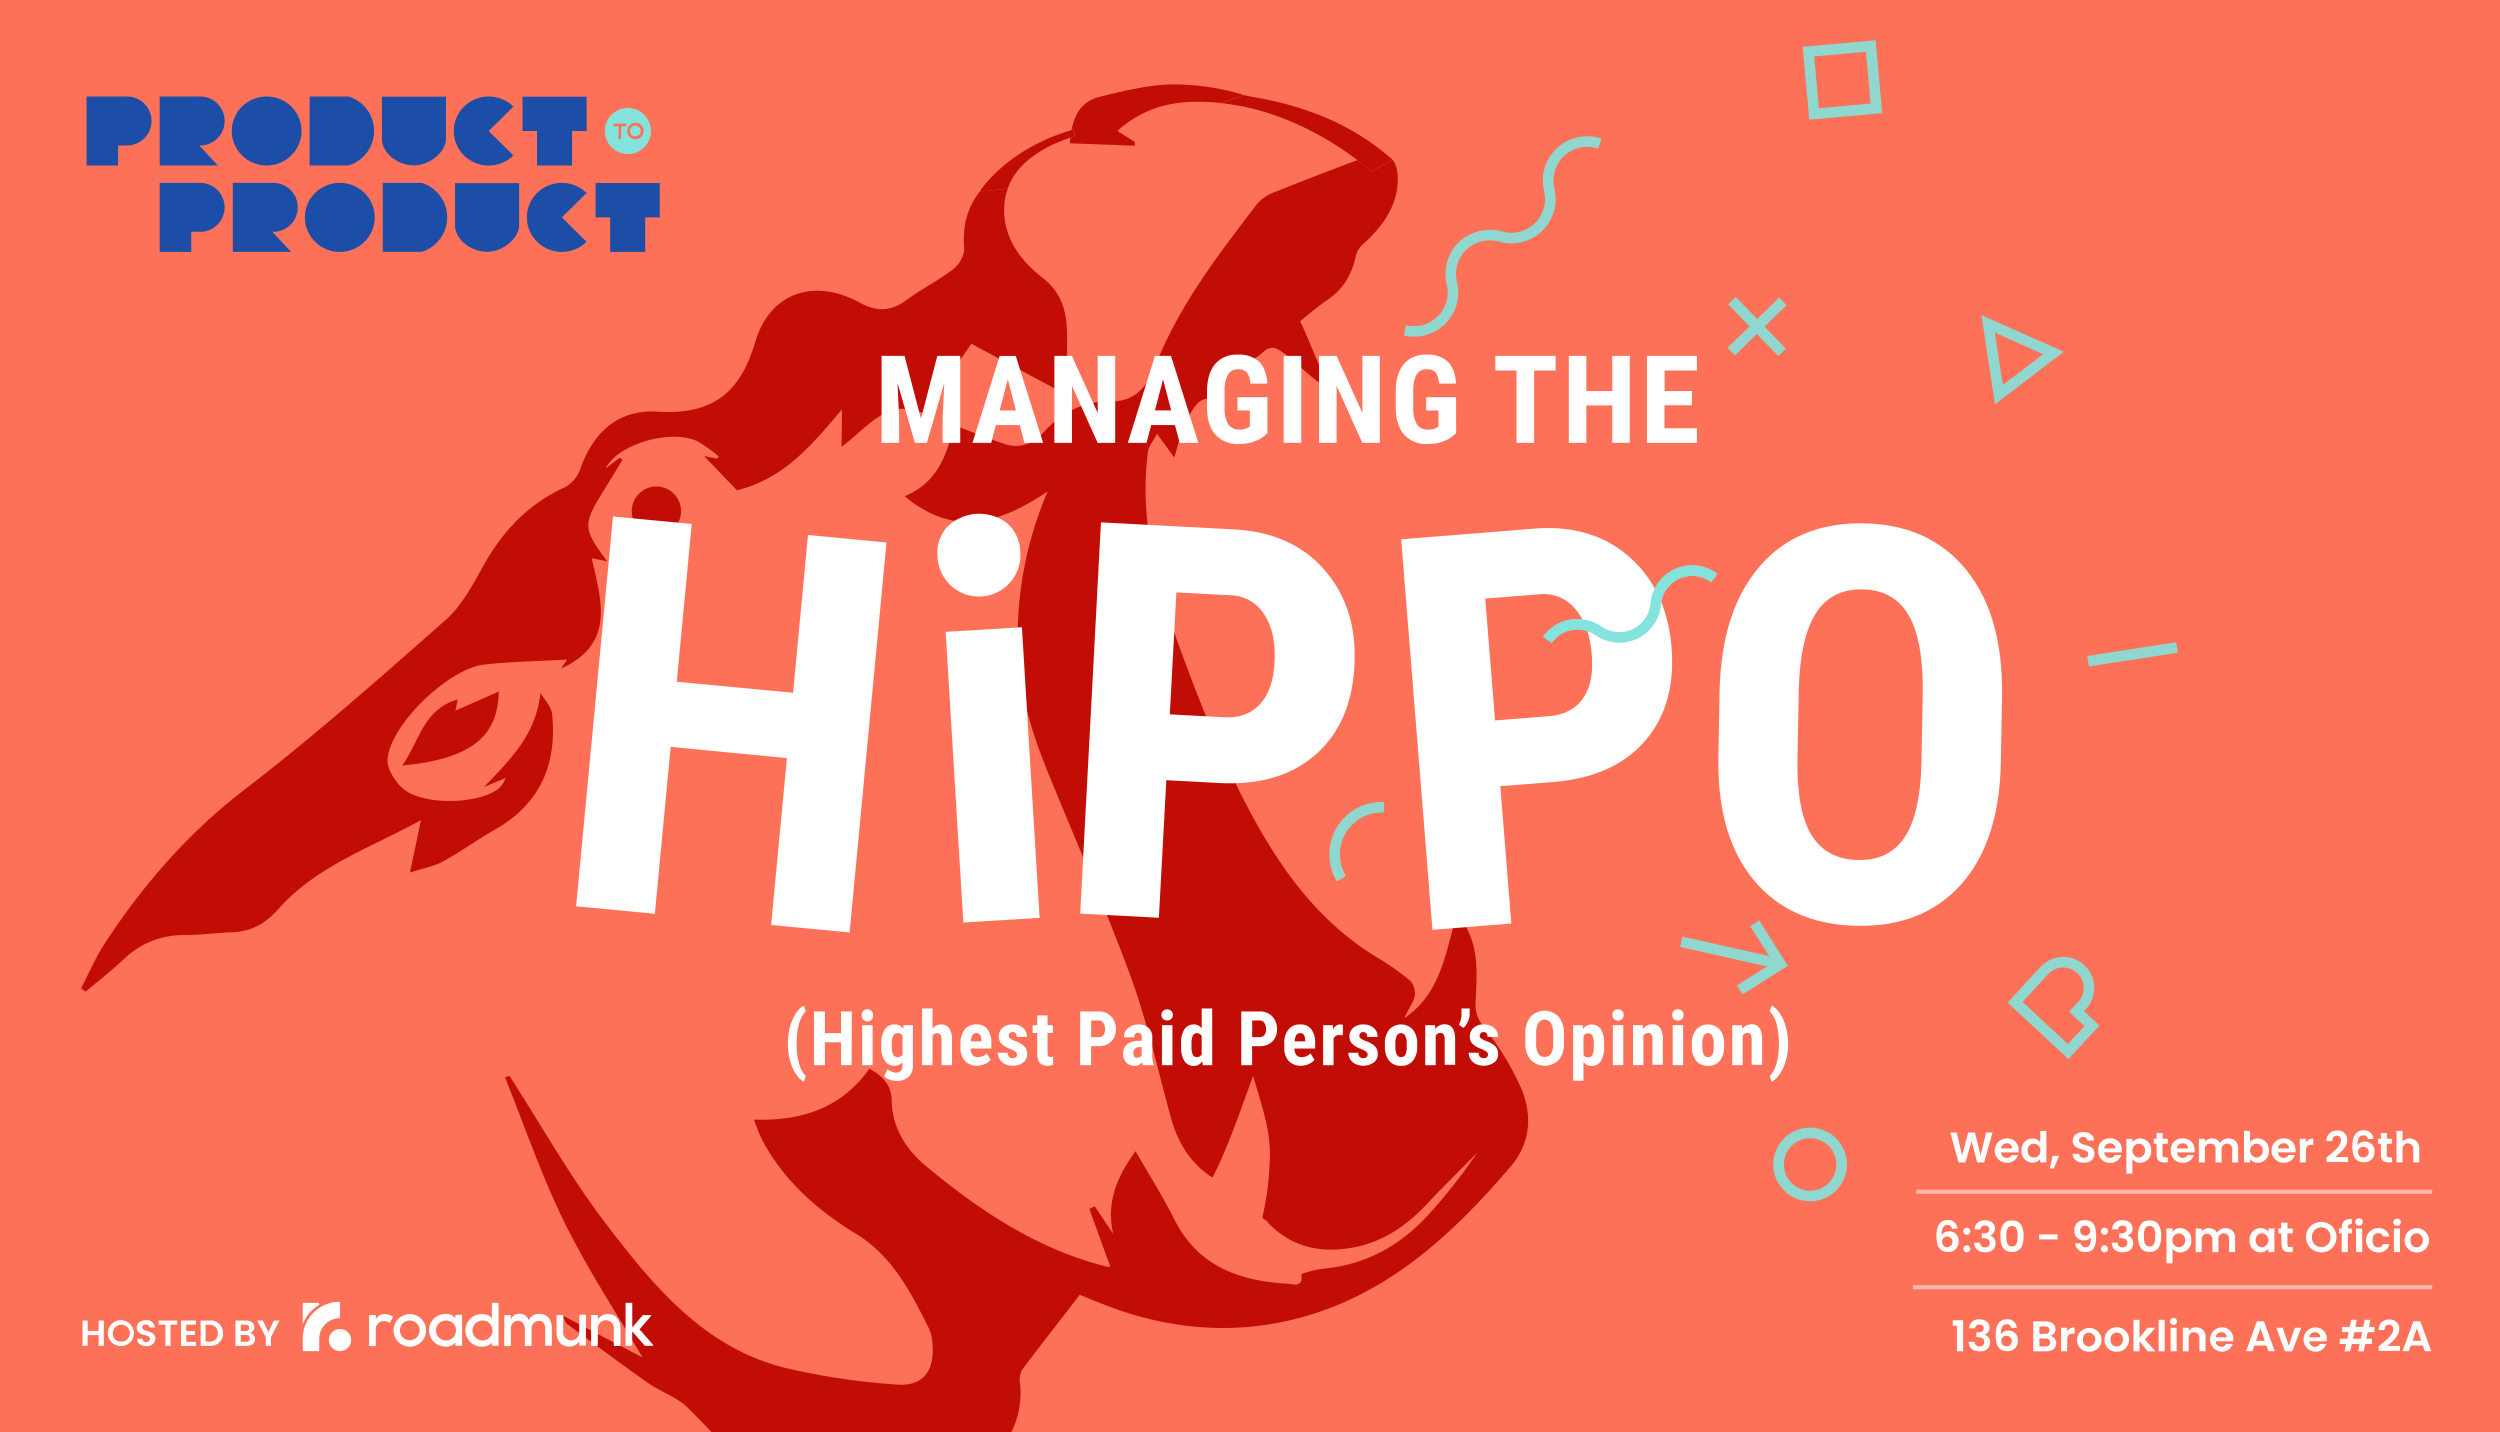 <svg xmlns="http://www.w3.org/2000/svg" viewBox="0 0 668.87 383.12"><defs><style>.cls-1{fill:#fd7159;}.cls-2{opacity:0.9;}.cls-3,.cls-9{fill:none;stroke-miterlimit:10;}.cls-3{stroke:#84e3dc;stroke-width:2.83px;}.cls-4{fill:#c20d06;}.cls-5{fill:#fff;}.cls-6{fill:#1c4ea8;}.cls-7{fill:#84e3dc;}.cls-8{opacity:0.5;}.cls-9{stroke:#fff;stroke-width:1.12px;}</style></defs><title>Event-3-community-page</title><g id="Layer_2" data-name="Layer 2"><g id="Layer_1-2" data-name="Layer 1"><rect class="cls-1" width="668.87" height="383.12"/><g class="cls-2"><path class="cls-3" d="M557.07,269l-1.5,1.62,4.14,3.84-3.38,3.64-3,3.24-4.14-3.84-10.06-9.35,3-3.25,4-4.34.84-.91A6.87,6.87,0,1,1,557.07,269Z"/><line class="cls-3" x1="477" y1="80.64" x2="463.18" y2="94.05"/><line class="cls-3" x1="476.79" y1="94.26" x2="463.39" y2="80.43"/><line class="cls-3" x1="476.38" y1="257.95" x2="449.84" y2="251.97"/><polyline class="cls-3" points="469.48 247.03 476.38 257.95 465.46 264.85"/><rect class="cls-3" x="484.45" y="15.05" width="16.68" height="16.68" transform="matrix(-0.09, -1, 1, -0.09, 513.9, 516.29)"/><circle class="cls-3" cx="484.29" cy="311.55" r="8.44"/><path class="cls-3" d="M428,38.44h0a10.43,10.43,0,0,0-13.52,12.27h0a10.43,10.43,0,0,1-12.53,12.7,10.82,10.82,0,0,0-10.59,2.33,10.44,10.44,0,0,0-2.93,9.94h0a10.43,10.43,0,0,1-12.53,12.7"/><polygon class="cls-3" points="531.92 86.65 534.79 105.58 549.41 94.44 531.92 86.65"/><path class="cls-3" d="M358.9,235.08A12.58,12.58,0,0,1,370.29,216"/><path class="cls-3" d="M458.65,154.66A9.78,9.78,0,0,0,443,161.51h0A9.77,9.77,0,0,1,428,169a10.16,10.16,0,0,0-10.1-1.09,9.7,9.7,0,0,0-3.9,3.3"/><line class="cls-3" x1="558.65" y1="176.91" x2="582.46" y2="173.22"/></g><path class="cls-4" d="M371.76,42l.72.63A3.92,3.92,0,0,0,371.76,42Z"/><path class="cls-4" d="M397.49,275.49c-1.79-2.37-2.85-4.14-2.71-7.25.36-8,1.33-16.35-5-23.82-3,10.54-4.35,21.47-14,27.94.74-2,2.18-3.71,2.7-5.68a5,5,0,0,0-1.16-4.27,72.64,72.64,0,0,0-9.23-6.46c-16.91-10.37-27.39-26.27-36-43.32-6.48-12.87-11.71-26.41-16.69-39.95-6.13-16.68-10.64-33.79-8.26-51.88.19-1.44,1.38-2.76,2.42-4.73,1.79,2.45,2.74,3.75,4.62,6.34,1.15-3.77,1.67-6.72,3-9.28,1.2-2.41,2.86-5.76,4.93-6.28,3.4-.86,4.37-3,5.58-5.43.3-.62.54-1.46,1.07-1.77,3-1.79,6.42-3,9-5.28s3.77-1.18,5.86.21c1.92,1.28,8.3,7.56,10.48,8.43l.74-1.32c-1.76-3.08-5.68-13.36-7-15.68A83.69,83.69,0,0,1,355,80.35c4.44-2.92,6.71-7,7.79-12a6,6,0,0,1,1.79-2.93c5.15-4.66,9.25-10,9.39-17.23.05-2.52-.45-4.33-1.45-5.47L367,45.91s-1.35-1.24-3.78-3.08q-11.07,4.11-22,8.49a11.63,11.63,0,0,0-4.83,3.19c-10.59,13.8-21.21,27.58-27.57,44.05-1.95,5-5.47,8.89-11.26,8.8-7.78-.12-13.66,3-18.69,8.68a9.36,9.36,0,0,1-10.4,2.64c-4.29-1.41-8.47-3.14-13.24-4.93-1.83,7.77-4.34,15.4-13.18,19,13.53,11.36,25.9,7,38.24-1.26A99.24,99.24,0,0,0,272.27,171c0,12.76,3.45,24.21,8.09,35.63,7.4,18.22,15.4,36.22,22.16,54.68,4.48,12.26,7.28,25.14,10.77,37.76,1.85,6.68,5.21,12.23,11.11,16,4.26-8.54,6.23-14.52,10.87-27.21,2.61,9,5.05,15.52,4.39,23.71a73.72,73.72,0,0,1-1.94,14.21c3.36,2.65,0,0,2.6,2.41,5.9,5.48,12.78,6.93,20.53,5.77,8.54-1.27,15.19-5.69,20.95-11.86,4.38-4.69,9-9.17,13.45-13.74a144.58,144.58,0,0,1-11.79,15.2c-7.79,9.06-17.35,14.8-29.47,15.88-2.06.18-5.85,1.33-5.81,1.53.62,3.72-2.47,2.55-3.64,2.48-13-.7-24.05-4.66-30.39-17.28-3.12-6.22-6.87-12.12-10.34-18.17-4.51,6.19-8,13.24-6,22.05l-4.93-7.31-1.43.69q2.79,7.71,5.6,15.44a4.5,4.5,0,0,1-1,0c-18.48-4.61-33.88-14.92-48.22-26.81-5.1-4.22-9.12-10.11-9.23-17.34-.06-4.21-2.08-6.65-6-8.79-7.32,10.38-17.92,14.07-30.9,13.62.83,2.09,1.29,3.61,2,5,5.75,11.16,14.82,19.12,25.31,25.54,9.77,6,14.66,15.58,19.49,25.27a11.94,11.94,0,0,1,1,4.29c.56,7-2.49,11.28-9.32,10.8a183.58,183.58,0,0,1-29.51-4.33c-22.11-5.26-35.77-21.94-48.61-38.78-9.51-12.46-17.24-26.29-25.77-39.51l-1.18.41c5.23,13,9.75,26.25,15.89,38.76s13.83,24.09,20.89,36.17L150.56,352c.65,1.37.73,1.91,1.05,2.14,7.21,5.31,14.38,10.68,21.71,15.83,3.46,2.43,7.85,3.81,10.76,6.72q3.18,3.19,6.29,6.44h80.22a23.08,23.08,0,0,0,2.21-13.73,5.28,5.28,0,0,1,1.08-3.48c4.86-6.44,9.84-12.79,15-19.5l5.45,2.2c17.1,6.91,34.72,8.75,52.6,4.17,24.16-6.19,41.5-22.33,57.19-40.63,5.41-6.31,5.87-13.68,2.94-20.82A72.79,72.79,0,0,0,397.49,275.49Z"/><path class="cls-4" d="M262.14,51.23c-3.1,4-4.7,8.83-4.18,15.12.15,1.82-1.3,4.41-2.83,5.59-4,3.09-8.61,5.39-12.7,8.39s-7.78,3.17-12.52.59c-12.2-6.62-24-2.59-27.88,10.67-4.06,13.86-11.77,19.46-26.09,18.55-10.51-.67-17.29,5.51-20.74,15.51a8.84,8.84,0,0,1-4.11,4.74c-9.82,4.48-16.66,11.77-21.83,21.09-2.83,5.1-5.76,10.6-10,14.36-17.56,15.5-35.14,31.06-53.7,45.32-15.1,11.6-27.22,25.45-37.48,41.18-2.48,3.8-4.28,8-6.39,12.09l1.22.89c3.34-2.82,6.8-5.51,10-8.49a22.81,22.81,0,0,1,16.4-6.65c4.26,0,8.51-.61,12.78-.76,5.05-.18,8.83-2.21,12.26-6.08C84.55,231.77,99,226.9,112.61,219.45c-1,4.82-1.82,8.71-2.92,14,3.85-1.24,6.59-1.7,8.89-3,4.74-2.61,9.14-5.81,13.85-8.49,12.11-6.88,16.64-17.5,15.29-30.9-.2-2-2-3.8-3.13-5.69-1.15,11.28-8.25,18-15.1,25.2l5.75-2.41a6.19,6.19,0,0,1-2.27,3.15c-5.65,3.9-19.77,4.14-25-.2-2.22-1.86-4.52-5.47-4.28-8.06.84-9.33,16.38-24.2,25.9-25.25,7.22-.8,14.52-.9,22.11-1.33l-1.59,2.43c14.62-6.7,10.73-18.23,8.22-29.53l4.14.81c-6.52-8.64-6.57-9.91-1.12-18.66,1.76-2.82,3.47-5.66,5.2-8.49l-.74-.57-3.76,2.87c3.27-6.68,17.8-10.66,24.67-7.2a43.65,43.65,0,0,1,5.6,4l-.46.59-3.49-.71,8.79,9.16c12.56-3,20.17-12.24,28.09-21.63,0,3.64-.06,6.57-.09,10,7.12-5.3,12.24-13.2,21.8-9l12.93-18.58,22.76,12.23c1.32-3.67,2.87-6,2.84-8.24-.11-7.77,1.14-15.69-6.64-21.7-6.38-4.93-11.22-11.83-10-20.73A18.24,18.24,0,0,1,269.8,50c-.06.16-.13.33-.18.5Z"/><path class="cls-4" d="M332.92,25.46a64.33,64.33,0,0,0-20-2.87c-6.26.26-12.54,1.78-18.66,3.3-4.81,1.19-6.73,4.58-7.58,8.94l.54-.16.3,1.85s-.43.11-1.15.34c-.06.48-.11,1-.16,1.48l17.41.65c0-.32,0-.64,0-1l-4.68-2.94c8.66-7.77,18-8.4,27.6-7.51h0Z"/><path class="cls-4" d="M107.63,204.82c20.24-1.92,25.52-9,25.85-19.82l-11.63,5.14.61-3C113.36,189.69,112.25,198.14,107.63,204.82Z"/><path class="cls-4" d="M372.55,42.7h0l-.09-.07-.72-.63c-16.44-14.2-36.32-15.71-38.83-16.53h0l-6.4,2.12h0C343,29.12,356.82,38,363.18,42.83c2.43,1.84,3.78,3.08,3.78,3.08Z"/><path class="cls-4" d="M287.18,34.67l-.54.16c-17.53,5.12-24.52,16.4-24.52,16.4h0l7.48-.73c.05-.17.12-.34.18-.5,3-8.21,13.1-12.06,16.53-13.14.72-.23,1.15-.34,1.15-.34Z"/><circle class="cls-4" cx="175.62" cy="136.76" r="6.6"/><path class="cls-5" d="M242,95.22l4.4,16.82,4.38-16.82h6.13v23.26h-4.71v-6.29l.43-9.7-4.65,16h-3.2l-4.65-16,.43,9.7v6.29h-4.69V95.22Z"/><path class="cls-5" d="M272.85,113.72h-6.41l-1.25,4.76h-5l7.27-23.26h4.3l7.32,23.26h-5Zm-5.39-3.91h4.35l-2.17-8.3Z"/><path class="cls-5" d="M298.37,118.48h-4.7l-6.87-15.26v15.26h-4.7V95.22h4.7l6.89,15.27V95.22h4.68Z"/><path class="cls-5" d="M314.36,113.72H308l-1.25,4.76h-5L309,95.22h4.3l7.32,23.26h-5ZM309,109.81h4.35l-2.17-8.3Z"/><path class="cls-5" d="M339.1,115.85a8.69,8.69,0,0,1-3.33,2.21,12.11,12.11,0,0,1-4.33.74,7.91,7.91,0,0,1-6.23-2.48q-2.22-2.49-2.28-7.23V104.9q0-4.82,2.1-7.41a7.42,7.42,0,0,1,6.13-2.6,7.88,7.88,0,0,1,5.71,1.88c1.28,1.24,2,3.2,2.23,5.86h-4.57a5.34,5.34,0,0,0-.93-3,3,3,0,0,0-2.3-.81,3,3,0,0,0-2.76,1.39,8.82,8.82,0,0,0-.9,4.43v4.22a8.72,8.72,0,0,0,.95,4.63,3.48,3.48,0,0,0,3.13,1.44,4.12,4.12,0,0,0,2.25-.55l.42-.29v-4.27h-3.3v-3.55h8Z"/><path class="cls-5" d="M348.15,118.48h-4.7V95.22h4.7Z"/><path class="cls-5" d="M369.18,118.48h-4.7l-6.87-15.26v15.26h-4.7V95.22h4.7l6.89,15.27V95.22h4.68Z"/><path class="cls-5" d="M389.59,115.85a8.54,8.54,0,0,1-3.33,2.21,12,12,0,0,1-4.32.74,7.9,7.9,0,0,1-6.23-2.48c-1.48-1.66-2.25-4.07-2.29-7.23V104.9q0-4.82,2.1-7.41a7.44,7.44,0,0,1,6.13-2.6,7.86,7.86,0,0,1,5.71,1.88c1.29,1.24,2,3.2,2.23,5.86H385a5.27,5.27,0,0,0-.92-3,3,3,0,0,0-2.3-.81,3,3,0,0,0-2.77,1.39,9,9,0,0,0-.89,4.43v4.22a8.63,8.63,0,0,0,.95,4.63,3.45,3.45,0,0,0,3.12,1.44,4.08,4.08,0,0,0,2.25-.55l.42-.29v-4.27h-3.29v-3.55h8Z"/><path class="cls-5" d="M416.21,99.13h-5.75v19.35h-4.72V99.13h-5.66V95.22h16.13Z"/><path class="cls-5" d="M436.05,118.48h-4.69v-10h-6.93v10h-4.7V95.22h4.7v9.41h6.93V95.22h4.69Z"/><path class="cls-5" d="M452.65,108.42h-7.32v6.16H454v3.9H440.63V95.22H454v3.91h-8.63v5.5h7.32Z"/><path class="cls-5" d="M227.31,249.48l-21-2,4.23-44.65-31.1-3-4.23,44.65-21.08-2L164,138.19l21.07,2-4,42.21,31.11,2.95,4-42.21,21,2Z"/><path class="cls-5" d="M250.84,149a10.51,10.51,0,0,1,2.54-8,12.26,12.26,0,0,1,16.1-1,10.54,10.54,0,0,1,3.49,7.58A11.09,11.09,0,1,1,250.84,149Zm27.31,96.57-20.41,1.24L253,169.05l20.41-1.24Z"/><path class="cls-5" d="M312.05,208.74l-2,36.81L289,244.43l5.56-104.67,35.66,1.89q15.52.82,24.25,10.95t7.91,25.51q-.82,15.39-10.42,23.81t-25.78,7.57Zm.93-17.61,14.53.77q6,.33,9.55-3.46T341,177.12q.42-7.85-2.72-12.65a10.82,10.82,0,0,0-8.8-5.19l-14.74-.79Z"/><path class="cls-5" d="M401.41,210.34l2.94,36.74-21.1,1.69-8.37-104.48,35.59-2.85Q426,140.2,436,149.07t11.22,24.24q1.23,15.36-7.17,25t-24.55,10.92ZM400,192.76l14.49-1.16q6-.48,9-4.7t2.38-11.74q-.63-7.83-4.37-12.18a10.86,10.86,0,0,0-9.42-4l-14.71,1.18Z"/><path class="cls-5" d="M535.32,204q-.39,21.09-10.58,32.56t-27.89,11.14q-17.64-.33-27.5-12.07t-9.61-32.54l.33-17.92q.4-21.6,10.64-33.54t28-11.61q17.49.33,27.34,12.43t9.6,33.62Zm-20.9-18q.26-14.19-3.64-21.17t-12.4-7.14q-8.42-.17-12.57,6.42t-4.55,20.19L480.91,203q-.26,13.75,3.72,20.34t12.55,6.75q8.28.15,12.43-6.14t4.47-19.68Z"/><path class="cls-3" d="M458.65,154.66A9.78,9.78,0,0,0,443,161.51h0A9.77,9.77,0,0,1,428,169a10.16,10.16,0,0,0-10.1-1.09,9.7,9.7,0,0,0-3.9,3.3"/><path class="cls-5" d="M210.81,279.12a17.28,17.28,0,0,1,.51-4.24,12.36,12.36,0,0,1,1.55-3.63,6.17,6.17,0,0,1,2.2-2.21l.52,1.54a7.07,7.07,0,0,0-1.76,3.2,18.21,18.21,0,0,0-.68,5v.59a18.9,18.9,0,0,0,.65,5.2,7.41,7.41,0,0,0,1.79,3.34l-.52,1.52a6.27,6.27,0,0,1-2.18-2.18,12,12,0,0,1-1.54-3.57,16.76,16.76,0,0,1-.54-4.16Z"/><path class="cls-5" d="M227.86,285H225v-6.14H220.7V285h-2.9V270.61h2.9v5.8H225v-5.8h2.89Z"/><path class="cls-5" d="M230.55,271.53a1.45,1.45,0,0,1,.41-1.06,1.48,1.48,0,0,1,1.1-.42,1.5,1.5,0,0,1,1.11.42,1.45,1.45,0,0,1,.41,1.06,1.52,1.52,0,1,1-3,0ZM233.47,285h-2.79V274.29h2.79Z"/><path class="cls-5" d="M235.8,279.29a6.63,6.63,0,0,1,.94-3.91,3.12,3.12,0,0,1,2.65-1.29,2.57,2.57,0,0,1,2.24,1.14l.11-.94h2.51V285a4.07,4.07,0,0,1-1.14,3.11,4.6,4.6,0,0,1-3.28,1.08,5.43,5.43,0,0,1-1.84-.35,3.33,3.33,0,0,1-1.44-.89l.93-1.93a2.92,2.92,0,0,0,1,.67,3,3,0,0,0,1.19.27,1.73,1.73,0,0,0,1.34-.45,2.06,2.06,0,0,0,.42-1.44v-.92a2.5,2.5,0,0,1-2.08,1,3,3,0,0,1-2.63-1.32,6.53,6.53,0,0,1-.95-3.74Zm2.79.7a4.48,4.48,0,0,0,.38,2.15,1.31,1.31,0,0,0,1.22.68,1.42,1.42,0,0,0,1.27-.62v-5.09a1.38,1.38,0,0,0-1.25-.68,1.3,1.3,0,0,0-1.22.68,4.44,4.44,0,0,0-.4,2.18Z"/><path class="cls-5" d="M249.5,275.23a2.75,2.75,0,0,1,2.23-1.14,2.56,2.56,0,0,1,2.21,1,5.13,5.13,0,0,1,.77,3.05V285h-2.8V278.2a2.35,2.35,0,0,0-.29-1.35,1,1,0,0,0-.94-.42,1.31,1.31,0,0,0-1.18.7V285h-2.79V269.82h2.79Z"/><path class="cls-5" d="M261.52,285.14a4.35,4.35,0,0,1-3.35-1.28,5.14,5.14,0,0,1-1.2-3.66v-.85a6.09,6.09,0,0,1,1.1-3.89,3.84,3.84,0,0,1,3.16-1.37,3.63,3.63,0,0,1,3,1.29,6.13,6.13,0,0,1,1,3.8v1.36h-5.54a2.85,2.85,0,0,0,.52,1.74,1.78,1.78,0,0,0,1.43.55,3.11,3.11,0,0,0,2.33-1l1.09,1.69a3.56,3.56,0,0,1-1.48,1.14A5,5,0,0,1,261.52,285.14Zm-1.75-6.54h2.78v-.25a3,3,0,0,0-.31-1.45,1.1,1.1,0,0,0-1-.49,1.16,1.16,0,0,0-1.06.52A3.51,3.51,0,0,0,259.77,278.6Z"/><path class="cls-5" d="M272.09,282.09a.91.91,0,0,0-.34-.66,6.78,6.78,0,0,0-1.51-.81,6.2,6.2,0,0,1-2.37-1.45,2.72,2.72,0,0,1-.65-1.86,3,3,0,0,1,1-2.31,3.9,3.9,0,0,1,2.68-.91,4.12,4.12,0,0,1,2.8.91,3,3,0,0,1,1.06,2.43H272c0-.87-.36-1.3-1.08-1.3a1,1,0,0,0-.73.28,1,1,0,0,0-.29.77.81.81,0,0,0,.32.62,6.69,6.69,0,0,0,1.48.77,6.08,6.08,0,0,1,2.41,1.41,2.84,2.84,0,0,1,.71,2,2.81,2.81,0,0,1-1.08,2.3,4.36,4.36,0,0,1-2.81.86,4.42,4.42,0,0,1-2.07-.46,3.47,3.47,0,0,1-1.41-1.27,3.35,3.35,0,0,1-.5-1.76h2.65a1.63,1.63,0,0,0,.34,1.09,1.33,1.33,0,0,0,1.05.36C271.71,283.1,272.09,282.77,272.09,282.09Z"/><path class="cls-5" d="M280.27,271.67v2.62h1.43v2.09h-1.43v5.29a1.5,1.5,0,0,0,.18.87.75.75,0,0,0,.66.24,2.42,2.42,0,0,0,.66-.07l0,2.17a4.48,4.48,0,0,1-1.54.26c-1.79,0-2.7-1-2.72-3.09v-5.67h-1.23v-2.09h1.23v-2.62Z"/><path class="cls-5" d="M291.92,279.9V285H289V270.61h4.89a4.47,4.47,0,0,1,3.39,1.32,4.71,4.71,0,0,1,1.27,3.42,4.44,4.44,0,0,1-1.25,3.33,4.74,4.74,0,0,1-3.47,1.22Zm0-2.41h2a1.58,1.58,0,0,0,1.28-.54,2.42,2.42,0,0,0,.45-1.58,2.86,2.86,0,0,0-.46-1.71,1.5,1.5,0,0,0-1.24-.64h-2Z"/><path class="cls-5" d="M305.82,285a4,4,0,0,1-.24-.83,2.38,2.38,0,0,1-2,1,3,3,0,0,1-2.22-.88,3.11,3.11,0,0,1-.88-2.3,3.24,3.24,0,0,1,1.07-2.59,4.66,4.66,0,0,1,3.08-.93h.84v-.86a1.66,1.66,0,0,0-.24-1,.92.92,0,0,0-.72-.29c-.7,0-1.05.41-1.05,1.22h-2.78a3.12,3.12,0,0,1,1.1-2.44,4.15,4.15,0,0,1,2.81-1,3.81,3.81,0,0,1,2.71.91,3.43,3.43,0,0,1,1,2.61v5a5.21,5.21,0,0,0,.39,2.16V285Zm-1.65-2a1.62,1.62,0,0,0,.79-.19,1.29,1.29,0,0,0,.48-.44v-2.22h-.67a1.42,1.42,0,0,0-1.11.45,1.71,1.71,0,0,0-.41,1.21C303.25,282.56,303.56,283,304.17,283Z"/><path class="cls-5" d="M310.75,271.53a1.42,1.42,0,0,1,.42-1.06,1.65,1.65,0,0,1,2.2,0,1.42,1.42,0,0,1,.42,1.06,1.5,1.5,0,0,1-.41,1.07,1.68,1.68,0,0,1-2.22,0A1.5,1.5,0,0,1,310.75,271.53ZM313.68,285h-2.8V274.29h2.8Z"/><path class="cls-5" d="M316,279.29a7,7,0,0,1,.88-3.91,2.93,2.93,0,0,1,2.58-1.29,2.49,2.49,0,0,1,2.05,1.07v-5.34h2.81V285h-2.53l-.13-1.09a2.56,2.56,0,0,1-2.21,1.28,2.88,2.88,0,0,1-2.55-1.28,6.68,6.68,0,0,1-.9-3.76Zm2.79.7a4.94,4.94,0,0,0,.34,2.2,1.17,1.17,0,0,0,1.13.63,1.36,1.36,0,0,0,1.25-.74v-4.87a1.32,1.32,0,0,0-1.24-.78,1.18,1.18,0,0,0-1.12.62,4.74,4.74,0,0,0-.36,2.2Z"/><path class="cls-5" d="M335,279.9V285h-2.9V270.61H337a4.5,4.5,0,0,1,3.39,1.32,4.75,4.75,0,0,1,1.26,3.42,4.4,4.4,0,0,1-1.25,3.33A4.72,4.72,0,0,1,337,279.9Zm0-2.41h2a1.59,1.59,0,0,0,1.28-.54,2.42,2.42,0,0,0,.45-1.58,2.93,2.93,0,0,0-.46-1.71,1.51,1.51,0,0,0-1.24-.64h-2Z"/><path class="cls-5" d="M348.15,285.14a4.35,4.35,0,0,1-3.35-1.28,5.14,5.14,0,0,1-1.2-3.66v-.85a6,6,0,0,1,1.1-3.89,3.84,3.84,0,0,1,3.16-1.37,3.6,3.6,0,0,1,3,1.29,6.06,6.06,0,0,1,1,3.8v1.36h-5.55a2.92,2.92,0,0,0,.53,1.74,1.76,1.76,0,0,0,1.42.55,3.14,3.14,0,0,0,2.34-1l1.09,1.69a3.59,3.59,0,0,1-1.49,1.14A5,5,0,0,1,348.15,285.14Zm-1.76-6.54h2.79v-.25a3,3,0,0,0-.31-1.45,1.1,1.1,0,0,0-1-.49,1.16,1.16,0,0,0-1.06.52A3.61,3.61,0,0,0,346.39,278.6Z"/><path class="cls-5" d="M359.26,277l-.93-.08a1.51,1.51,0,0,0-1.54,1V285H354V274.29h2.63l.08,1.15a2,2,0,0,1,1.82-1.35,2.09,2.09,0,0,1,.77.13Z"/><path class="cls-5" d="M365.91,282.09a.91.91,0,0,0-.34-.66,6.78,6.78,0,0,0-1.51-.81,6.2,6.2,0,0,1-2.37-1.45,2.72,2.72,0,0,1-.65-1.86,3,3,0,0,1,1-2.31,3.9,3.9,0,0,1,2.68-.91,4.12,4.12,0,0,1,2.8.91,3,3,0,0,1,1.06,2.43H365.8c0-.87-.36-1.3-1.08-1.3a1,1,0,0,0-.73.28,1,1,0,0,0-.29.77.81.81,0,0,0,.32.62,6.69,6.69,0,0,0,1.48.77,6.08,6.08,0,0,1,2.41,1.41,2.84,2.84,0,0,1,.71,2,2.81,2.81,0,0,1-1.08,2.3,5,5,0,0,1-4.88.4,3.47,3.47,0,0,1-1.41-1.27,3.35,3.35,0,0,1-.5-1.76h2.65a1.63,1.63,0,0,0,.34,1.09,1.33,1.33,0,0,0,1.05.36C365.53,283.1,365.91,282.77,365.91,282.09Z"/><path class="cls-5" d="M370.53,279.27a5.8,5.8,0,0,1,1.14-3.8,4.33,4.33,0,0,1,6.34,0,5.77,5.77,0,0,1,1.15,3.82V280a5.76,5.76,0,0,1-1.14,3.8,3.86,3.86,0,0,1-3.17,1.37,3.91,3.91,0,0,1-3.18-1.37,5.82,5.82,0,0,1-1.14-3.82Zm2.8.7c0,1.91.5,2.86,1.52,2.86s1.45-.8,1.52-2.39v-1.17a4.6,4.6,0,0,0-.4-2.16,1.26,1.26,0,0,0-1.15-.7,1.23,1.23,0,0,0-1.11.7,4.62,4.62,0,0,0-.39,2.16Z"/><path class="cls-5" d="M383.94,274.29l.08,1a3,3,0,0,1,2.48-1.25c1.83,0,2.77,1.29,2.82,3.85v7h-2.8v-6.8a2.44,2.44,0,0,0-.27-1.31,1,1,0,0,0-.95-.41,1.31,1.31,0,0,0-1.18.77V285h-2.8V274.29Z"/><path class="cls-5" d="M391.57,275l-1.28-.78a6.29,6.29,0,0,0,.73-2.7v-1.71h2.18v1.55a4.92,4.92,0,0,1-.46,1.94A5.23,5.23,0,0,1,391.57,275Z"/><path class="cls-5" d="M398.11,282.09a.88.88,0,0,0-.34-.66,6.78,6.78,0,0,0-1.51-.81,6.2,6.2,0,0,1-2.37-1.45,2.71,2.71,0,0,1-.64-1.86,3,3,0,0,1,1-2.31,3.9,3.9,0,0,1,2.68-.91,4.15,4.15,0,0,1,2.81.91,3,3,0,0,1,1.05,2.43H398c0-.87-.36-1.3-1.08-1.3a1,1,0,0,0-.73.28,1,1,0,0,0-.29.77.81.81,0,0,0,.32.62,6.85,6.85,0,0,0,1.49.77,6.15,6.15,0,0,1,2.41,1.41,2.88,2.88,0,0,1,.7,2,2.83,2.83,0,0,1-1.07,2.3,5,5,0,0,1-4.89.4,3.44,3.44,0,0,1-1.4-1.27,3.27,3.27,0,0,1-.51-1.76h2.65a1.69,1.69,0,0,0,.34,1.09,1.33,1.33,0,0,0,1.05.36C397.74,283.1,398.11,282.77,398.11,282.09Z"/><path class="cls-5" d="M418.44,279.07a6.7,6.7,0,0,1-1.36,4.48,5.32,5.32,0,0,1-7.58,0,6.56,6.56,0,0,1-1.4-4.42v-2.46a7.06,7.06,0,0,1,1.37-4.61,5.18,5.18,0,0,1,7.57,0,6.93,6.93,0,0,1,1.4,4.57Zm-2.9-2.41a6,6,0,0,0-.55-2.88,2,2,0,0,0-3.42,0,5.55,5.55,0,0,0-.57,2.78v2.55a5.29,5.29,0,0,0,.56,2.77,1.9,1.9,0,0,0,1.73.89,1.86,1.86,0,0,0,1.69-.87,5.35,5.35,0,0,0,.56-2.71Z"/><path class="cls-5" d="M429.19,280a7.15,7.15,0,0,1-.86,3.85,2.85,2.85,0,0,1-2.57,1.34,2.5,2.5,0,0,1-2.09-1.05v5h-2.78V274.29h2.58l.1,1a2.49,2.49,0,0,1,2.17-1.17,2.94,2.94,0,0,1,2.57,1.24,6.86,6.86,0,0,1,.88,3.81Zm-2.78-.7a4.93,4.93,0,0,0-.34-2.18,1.18,1.18,0,0,0-1.15-.64,1.33,1.33,0,0,0-1.25.72v5a1.33,1.33,0,0,0,1.27.69,1.14,1.14,0,0,0,1.15-.7,5.43,5.43,0,0,0,.32-2.18Z"/><path class="cls-5" d="M431.38,271.53a1.45,1.45,0,0,1,.41-1.06,1.48,1.48,0,0,1,1.1-.42,1.5,1.5,0,0,1,1.11.42,1.45,1.45,0,0,1,.41,1.06,1.5,1.5,0,0,1-.41,1.07,1.52,1.52,0,0,1-2.62-1.07ZM434.3,285h-2.79V274.29h2.79Z"/><path class="cls-5" d="M439.52,274.29l.07,1a3,3,0,0,1,2.48-1.25c1.83,0,2.77,1.29,2.82,3.85v7H442.1v-6.8a2.43,2.43,0,0,0-.28-1.31,1,1,0,0,0-.95-.41,1.31,1.31,0,0,0-1.18.77V285H436.9V274.29Z"/><path class="cls-5" d="M447.4,271.53a1.41,1.41,0,0,1,.41-1.06,1.46,1.46,0,0,1,1.1-.42,1.5,1.5,0,0,1,1.11.42,1.45,1.45,0,0,1,.41,1.06,1.5,1.5,0,0,1-.41,1.07,1.47,1.47,0,0,1-1.11.42,1.41,1.41,0,0,1-1.51-1.49ZM450.32,285h-2.8V274.29h2.8Z"/><path class="cls-5" d="M452.66,279.27a5.8,5.8,0,0,1,1.14-3.8,4.33,4.33,0,0,1,6.34,0,5.82,5.82,0,0,1,1.14,3.82V280a5.76,5.76,0,0,1-1.13,3.8,3.86,3.86,0,0,1-3.17,1.37,3.93,3.93,0,0,1-3.19-1.37,5.88,5.88,0,0,1-1.13-3.82Zm2.79.7c0,1.91.51,2.86,1.53,2.86s1.44-.8,1.52-2.39v-1.17a4.46,4.46,0,0,0-.41-2.16,1.25,1.25,0,0,0-1.14-.7,1.23,1.23,0,0,0-1.11.7,4.6,4.6,0,0,0-.4,2.16Z"/><path class="cls-5" d="M466.07,274.29l.08,1a3,3,0,0,1,2.47-1.25c1.84,0,2.78,1.29,2.83,3.85v7h-2.8v-6.8a2.44,2.44,0,0,0-.27-1.31,1,1,0,0,0-.95-.41,1.31,1.31,0,0,0-1.18.77V285h-2.8V274.29Z"/><path class="cls-5" d="M478.41,279.35a15.69,15.69,0,0,1-.58,4.34,12.38,12.38,0,0,1-1.63,3.6,6.15,6.15,0,0,1-2.2,2.14l-.51-1.52a7.31,7.31,0,0,0,1.77-3.28,17.92,17.92,0,0,0,.67-5v-.52a18.7,18.7,0,0,0-.64-5.13,7.67,7.67,0,0,0-1.8-3.41L474,269a5.41,5.41,0,0,1,1.55,1.28,9.9,9.9,0,0,1,1.44,2.22,14.78,14.78,0,0,1,1,3A16.82,16.82,0,0,1,478.41,279.35Z"/><path class="cls-5" d="M26.39,357.2H23.46v2.88H22.09v-6.77h1.37v2.79h2.93v-2.79h1.38v6.77H26.39Z"/><path class="cls-5" d="M32.3,360.15a3.47,3.47,0,1,1,3.5-3.47A3.42,3.42,0,0,1,32.3,360.15Zm0-1.21a2.26,2.26,0,1,0-2.1-2.26A2.05,2.05,0,0,0,32.3,358.94Z"/><path class="cls-5" d="M39.19,360.15c-1.43,0-2.53-.74-2.54-2h1.47a.94.94,0,0,0,1,.91c.64,0,1-.34,1-.83,0-1.46-3.53-.58-3.53-3,0-1.22,1-2,2.42-2a2.16,2.16,0,0,1,2.45,1.93H40a.9.9,0,0,0-1-.8c-.54,0-.94.24-.94.79,0,1.36,3.51.61,3.51,3A2.15,2.15,0,0,1,39.19,360.15Z"/><path class="cls-5" d="M42.43,353.31h5v1.1H45.63v5.67H44.26v-5.67H42.43Z"/><path class="cls-5" d="M52.43,354.41h-2.6v1.69h2.31v1.08H49.83V359h2.6v1.1h-4V353.3h4Z"/><path class="cls-5" d="M59.68,356.71a3.28,3.28,0,0,1-3.61,3.37H53.68v-6.77h2.39A3.29,3.29,0,0,1,59.68,356.71ZM56,358.93a2,2,0,0,0,2.26-2.22A2.07,2.07,0,0,0,56,354.45h-1v4.48Z"/><path class="cls-5" d="M66,360.08h-3v-6.77h2.82c1.43,0,2.23.74,2.23,1.75a1.56,1.56,0,0,1-1.17,1.55,1.65,1.65,0,0,1,1.33,1.64C68.26,359.33,67.42,360.08,66,360.08Zm-.32-5.67H64.42v1.69h1.26c.64,0,1-.29,1-.84S66.32,354.41,65.68,354.41Zm.09,2.74H64.42V359H65.8c.67,0,1.06-.32,1.06-.9S66.44,357.15,65.77,357.15Z"/><path class="cls-5" d="M68.79,353.31h1.55l1.47,3.1,1.46-3.1H74.8l-2.31,4.42v2.35H71.11v-2.35Z"/><ellipse class="cls-5" cx="90.96" cy="358.53" rx="2.99" ry="2.96"/><path class="cls-5" d="M85,349.34l.4-.25v-.31a.2.2,0,0,0-.2-.2h-4a.2.2,0,0,0-.21.2v5.54A10.62,10.62,0,0,1,85,349.34Z"/><path class="cls-5" d="M90.75,348.28a10,10,0,0,0-5.33,1.66A9.84,9.84,0,0,0,81,358.15v3.14a.2.2,0,0,0,.21.2h4a.2.2,0,0,0,.2-.2v-3.14a5.52,5.52,0,0,1,5.34-5.47.2.2,0,0,0,.2-.21v-4a.2.2,0,0,0-.21-.2Z"/><path class="cls-5" d="M103.08,351.58a2.53,2.53,0,0,0-2.54,1.41v-1a.14.14,0,0,0-.14-.14H98.9a.15.15,0,0,0-.15.14v8a.15.15,0,0,0,.15.14h1.5a.14.14,0,0,0,.14-.14v-4.26a2.09,2.09,0,0,1,2.26-2.25,2.21,2.21,0,0,1,1.35.38.14.14,0,0,0,.21-.05l.71-1.34a.15.15,0,0,0,0-.18A3.26,3.26,0,0,0,103.08,351.58Z"/><path class="cls-5" d="M145.86,355.54v4.37a.15.15,0,0,0,.14.15h1.5a.15.15,0,0,0,.15-.15v-4.37c0-1.8-.59-4-3.39-4a2.86,2.86,0,0,0-2.81,1.71,2.44,2.44,0,0,0-2.44-1.75,2.25,2.25,0,0,0-2.32,1.58V352a.14.14,0,0,0-.14-.14h-1.5a.15.15,0,0,0-.15.14v8a.15.15,0,0,0,.15.14h1.5a.14.14,0,0,0,.14-.14v-4.38a2,2,0,0,1,1.9-2.26c1.26,0,1.84,1.17,1.84,2.26v4.37a.15.15,0,0,0,.15.14h1.5a.14.14,0,0,0,.14-.14v-4.37a2.06,2.06,0,0,1,1.95-2.23C145.21,353.31,145.86,354.17,145.86,355.54Z"/><path class="cls-5" d="M109.61,351.58a4.36,4.36,0,1,0,4.4,4.36A4.39,4.39,0,0,0,109.61,351.58Zm0,7a2.64,2.64,0,1,1,2.67-2.63A2.65,2.65,0,0,1,109.61,358.57Z"/><path class="cls-5" d="M172.63,360.06h2a.14.14,0,0,0,.11-.24l-3.63-4.15,3.08-3.59a.15.15,0,0,0-.12-.24h-2a.16.16,0,0,0-.11.05l-2.8,3.26v-6.44a.14.14,0,0,0-.14-.14h-1.5a.15.15,0,0,0-.15.14v11.21a.15.15,0,0,0,.15.14H169a.14.14,0,0,0,.14-.14V356.2l3.34,3.81A.16.16,0,0,0,172.63,360.06Z"/><path class="cls-5" d="M152.22,360.28a3.25,3.25,0,0,0,2.76-1.4v1a.14.14,0,0,0,.14.14h1.5a.15.15,0,0,0,.15-.14v-8a.15.15,0,0,0-.15-.15h-1.5a.15.15,0,0,0-.14.15v4.33h0a2.21,2.21,0,0,1-2.14,2.4,2.1,2.1,0,0,1-2.15-2.33V352a.15.15,0,0,0-.15-.15h-1.49a.15.15,0,0,0-.15.15v4.47C148.92,358.77,150.22,360.28,152.22,360.28Z"/><path class="cls-5" d="M162.7,351.58a3.23,3.23,0,0,0-2.76,1.4v-1a.15.15,0,0,0-.15-.15h-1.5a.15.15,0,0,0-.14.15v8a.14.14,0,0,0,.14.14h1.5a.15.15,0,0,0,.15-.14v-4.34h0a2.2,2.2,0,0,1,2.13-2.4,2.1,2.1,0,0,1,2.15,2.33v4.41a.15.15,0,0,0,.15.14h1.5a.14.14,0,0,0,.14-.14v-4.48C166,353.09,164.69,351.58,162.7,351.58Z"/><path class="cls-5" d="M129.09,360.29a3,3,0,0,0,2.51-1.12v.75a.15.15,0,0,0,.15.14h1.5a.14.14,0,0,0,.14-.14V348.71a.14.14,0,0,0-.14-.14h-1.5a.15.15,0,0,0-.15.14v4a3,3,0,0,0-2.51-1.12h0a4.36,4.36,0,1,0,0,8.71Zm2.67-4.35a2.67,2.67,0,1,1-2.67-2.64A2.65,2.65,0,0,1,131.76,355.94Z"/><path class="cls-5" d="M119.34,360.29a3,3,0,0,0,2.5-1.12v.75a.15.15,0,0,0,.15.14h1.5a.15.15,0,0,0,.15-.14v-8a.15.15,0,0,0-.15-.14H122a.15.15,0,0,0-.15.14v.75a3,3,0,0,0-2.5-1.12h0a4.36,4.36,0,1,0,0,8.71Zm2.66-4.35a2.67,2.67,0,1,1-2.66-2.64A2.65,2.65,0,0,1,122,355.94Z"/><path class="cls-6" d="M102.17,30V25.86h17.15V37.11c0,3.08-3.2,6.1-6.73,6.92a8.16,8.16,0,0,1-1.83.21,8.68,8.68,0,0,1-1.83-.19c-3.54-.74-6.74-3.51-6.74-6.94v-1h0Z"/><path class="cls-6" d="M33.73,38.91H31.6v5.38H23.16V25.82H33.73a6.55,6.55,0,1,1,0,13.09Z"/><path class="cls-6" d="M42.72,38.91V25.82H53.29a6.55,6.55,0,1,1,0,13.09l5,5.36-6.15,0H42.72Z"/><ellipse class="cls-6" cx="71.34" cy="35.05" rx="9.34" ry="9.24"/><path class="cls-6" d="M93.24,44.27H82.83V25.82H93.24a9.64,9.64,0,0,1,0,18.45Z"/><path class="cls-6" d="M124.15,28.52a9.43,9.43,0,0,1,13.21,0l-6.61,6.53,6.61,6.54a9.43,9.43,0,0,1-13.21,0A9.17,9.17,0,0,1,124.15,28.52Z"/><polygon class="cls-6" points="139.79 25.86 156.94 25.86 156.94 35.05 153.06 35.05 153.06 44.29 143.68 44.29 143.68 35.05 139.79 35.05 139.79 25.86"/><path class="cls-6" d="M121.74,53.14V49h17.15V60.22c0,3.08-3.21,6.1-6.74,6.92a8.09,8.09,0,0,1-1.83.21,8.75,8.75,0,0,1-1.83-.19c-3.53-.74-6.74-3.51-6.74-6.94v-1h0Z"/><path class="cls-6" d="M53.29,62H51.16V67.4H42.72V48.93H53.29a6.55,6.55,0,1,1,0,13.09Z"/><path class="cls-6" d="M62.29,62V48.93H72.86a6.55,6.55,0,1,1,0,13.09l5,5.36-6.14,0H62.29Z"/><ellipse class="cls-6" cx="90.91" cy="58.16" rx="9.34" ry="9.24"/><path class="cls-6" d="M112.8,67.38H102.4V48.93h10.4a9.64,9.64,0,0,1,0,18.45Z"/><path class="cls-6" d="M143.71,51.63a9.43,9.43,0,0,1,13.21,0l-6.6,6.53,6.6,6.53a9.41,9.41,0,0,1-13.21,0A9.16,9.16,0,0,1,143.71,51.63Z"/><polygon class="cls-6" points="159.35 48.97 176.51 48.97 176.51 58.16 172.62 58.16 172.62 67.4 163.24 67.4 163.24 58.16 159.35 58.16 159.35 48.97"/><ellipse class="cls-7" cx="169.98" cy="35.05" rx="1.44" ry="1.42"/><path class="cls-7" d="M167.92,28.88a6.17,6.17,0,1,0,6.24,6.17A6.21,6.21,0,0,0,167.92,28.88Zm-.37,4.9h-1.38v3.41h-.69V33.78H164.1v-.69h3.45ZM170,37.25a2.2,2.2,0,1,1,2.23-2.2A2.21,2.21,0,0,1,170,37.25Z"/><path class="cls-5" d="M521.8,303h1.73l1.42,6.18,1.64-6.18h1.8l1.54,6.14,1.43-6.14h1.74l-2.24,8H529l-1.51-5.67L525.86,311H524Z"/><path class="cls-5" d="M536.94,311.1a3.26,3.26,0,0,1,0-6.52,3,3,0,0,1,3.15,3.12,3.24,3.24,0,0,1-.05.62h-4.67a1.49,1.49,0,0,0,1.53,1.46,1.31,1.31,0,0,0,1.28-.77h1.75A3,3,0,0,1,536.94,311.1Zm-1.56-3.85h3a1.42,1.42,0,0,0-1.53-1.36A1.48,1.48,0,0,0,535.38,307.25Z"/><path class="cls-5" d="M543.78,304.58a2.63,2.63,0,0,1,2.08,1v-3h1.64V311h-1.64v-.94a2.42,2.42,0,0,1-2.1,1,3,3,0,0,1-2.91-3.28A3,3,0,0,1,543.78,304.58Zm.4,1.4a1.69,1.69,0,0,0-1.68,1.84,1.7,1.7,0,1,0,3.38,0A1.71,1.71,0,0,0,544.18,306Z"/><path class="cls-5" d="M549.19,309.24h1.71l-1.43,3.4h-1.05Z"/><path class="cls-5" d="M557.54,311.08c-1.67,0-3-.87-3-2.38h1.73a1.11,1.11,0,0,0,1.23,1.06c.76,0,1.21-.39,1.21-1,0-1.73-4.16-.69-4.14-3.57,0-1.44,1.17-2.3,2.83-2.3s2.78.83,2.89,2.26h-1.78a1.05,1.05,0,0,0-1.15-.94c-.64,0-1.11.28-1.11.93,0,1.6,4.13.71,4.13,3.51C560.39,310,559.38,311.08,557.54,311.08Z"/><path class="cls-5" d="M564.57,311.1a3.08,3.08,0,0,1-3.2-3.26,3,3,0,0,1,3.2-3.26,3,3,0,0,1,3.15,3.12,4.3,4.3,0,0,1,0,.62H563a1.5,1.5,0,0,0,1.54,1.46,1.33,1.33,0,0,0,1.28-.77h1.74A3,3,0,0,1,564.57,311.1ZM563,307.25h3a1.41,1.41,0,0,0-1.52-1.36A1.47,1.47,0,0,0,563,307.25Z"/><path class="cls-5" d="M572.62,304.58a3,3,0,0,1,2.92,3.24,3,3,0,0,1-2.92,3.28,2.63,2.63,0,0,1-2.11-1V314H568.9v-9.32h1.61v.91A2.58,2.58,0,0,1,572.62,304.58Zm-.43,1.4a1.87,1.87,0,0,0,0,3.72,1.74,1.74,0,0,0,1.7-1.88A1.7,1.7,0,0,0,572.19,306Z"/><path class="cls-5" d="M577,306h-.77v-1.31H577v-1.56h1.62v1.56H580V306h-1.43v3.06c0,.42.18.6.68.6H580V311h-1c-1.22,0-2-.52-2-2Z"/><path class="cls-5" d="M584,311.1a3.08,3.08,0,0,1-3.21-3.26,3,3,0,0,1,3.21-3.26,3,3,0,0,1,3.15,3.12,3.24,3.24,0,0,1,0,.62h-4.67a1.49,1.49,0,0,0,1.53,1.46,1.32,1.32,0,0,0,1.28-.77H587A3,3,0,0,1,584,311.1Zm-1.56-3.85h3a1.41,1.41,0,0,0-1.52-1.36A1.48,1.48,0,0,0,582.42,307.25Z"/><path class="cls-5" d="M597.24,307.51a1.43,1.43,0,1,0-2.85,0V311h-1.62v-3.49a1.34,1.34,0,0,0-1.41-1.53,1.36,1.36,0,0,0-1.45,1.53V311H588.3v-6.32h1.61v.76a2.36,2.36,0,0,1,1.88-.85A2.43,2.43,0,0,1,594,305.8a2.55,2.55,0,0,1,2.2-1.21,2.47,2.47,0,0,1,2.61,2.7V311h-1.61Z"/><path class="cls-5" d="M604.11,304.58a3,3,0,0,1,2.92,3.24,3,3,0,0,1-2.92,3.28,2.53,2.53,0,0,1-2.11-1v.9h-1.62v-8.44H602v3A2.49,2.49,0,0,1,604.11,304.58Zm-.43,1.4a1.87,1.87,0,0,0,0,3.72,1.74,1.74,0,0,0,1.7-1.88A1.7,1.7,0,0,0,603.68,306Z"/><path class="cls-5" d="M611,311.1a3.26,3.26,0,0,1,0-6.52,3,3,0,0,1,3.15,3.12,3.24,3.24,0,0,1,0,.62h-4.67a1.49,1.49,0,0,0,1.53,1.46,1.31,1.31,0,0,0,1.28-.77H614A3,3,0,0,1,611,311.1Zm-1.56-3.85h3a1.42,1.42,0,0,0-1.53-1.36A1.48,1.48,0,0,0,609.43,307.25Z"/><path class="cls-5" d="M616.93,311h-1.62v-6.32h1.62v1a2.21,2.21,0,0,1,2-1.07v1.68h-.43c-1,0-1.53.36-1.53,1.58Z"/><path class="cls-5" d="M622.44,309.7c1.9-1.6,3.89-3.07,3.89-4.6,0-.74-.33-1.24-1.13-1.24s-1.2.55-1.21,1.42h-1.57a2.64,2.64,0,0,1,2.81-2.78A2.41,2.41,0,0,1,628,305c0,1.93-1.88,3.43-3.22,4.55h3.4v1.32h-5.69Z"/><path class="cls-5" d="M633.51,304.76a1.11,1.11,0,0,0-1.22-1c-1,0-1.53.78-1.55,2.69a2.26,2.26,0,0,1,2-1,2.45,2.45,0,0,1,2.55,2.72,2.62,2.62,0,0,1-2.81,2.78c-2.49,0-3.11-1.73-3.11-4.31s.89-4.22,3-4.22a2.47,2.47,0,0,1,2.66,2.27Zm-2.62,3.45a1.34,1.34,0,0,0,1.47,1.45,1.41,1.41,0,0,0,0-2.82A1.32,1.32,0,0,0,630.89,308.21Z"/><path class="cls-5" d="M637,306h-.76v-1.31H637v-1.56h1.63v1.56H640V306h-1.43v3.06c0,.42.17.6.68.6H640V311h-1c-1.22,0-2-.52-2-2Z"/><path class="cls-5" d="M641.18,302.56h1.62v2.91a2.55,2.55,0,0,1,4.47,1.82V311h-1.61v-3.49a1.44,1.44,0,1,0-2.86,0V311h-1.62Z"/><path class="cls-5" d="M522.23,328.76a1.1,1.1,0,0,0-1.21-1c-1,0-1.54.78-1.56,2.69a2.24,2.24,0,0,1,2-1,2.45,2.45,0,0,1,2.55,2.71,2.61,2.61,0,0,1-2.8,2.79c-2.49,0-3.12-1.74-3.12-4.31s.89-4.22,3-4.22a2.46,2.46,0,0,1,2.65,2.27Zm-2.62,3.45a1.34,1.34,0,0,0,1.48,1.45,1.42,1.42,0,0,0,0-2.83A1.33,1.33,0,0,0,519.61,332.21Z"/><path class="cls-5" d="M526.15,330.35a.94.94,0,1,1,1-.93A.95.95,0,0,1,526.15,330.35Zm0,4.72a.94.94,0,1,1,1-.93A.95.95,0,0,1,526.15,335.07Z"/><path class="cls-5" d="M531.11,326.49c1.73,0,2.65,1,2.65,2.2a1.92,1.92,0,0,1-1.27,1.88v.05a2,2,0,0,1,1.42,2.07c0,1.36-1,2.36-2.74,2.36s-2.91-.82-3-2.56h1.57a1.25,1.25,0,0,0,1.38,1.23,1.11,1.11,0,0,0,1.22-1.17c0-.93-.6-1.27-1.8-1.27h-.33V330h.33c1,0,1.64-.27,1.64-1.09,0-.65-.4-1-1.14-1a1.09,1.09,0,0,0-1.18,1H528.3C528.38,327.33,529.49,326.49,531.11,326.49Z"/><path class="cls-5" d="M538.3,326.52c2.38,0,3.12,1.81,3.12,4.21s-.74,4.24-3.12,4.24-3.11-1.81-3.11-4.24S535.92,326.52,538.3,326.52Zm0,1.49c-1.36,0-1.52,1.3-1.52,2.72s.16,2.76,1.52,2.76,1.52-1.28,1.52-2.76S539.66,328,538.3,328Z"/><path class="cls-5" d="M545.58,330.25h4.9v1.35h-4.9Z"/><path class="cls-5" d="M556.71,332.66a1.19,1.19,0,0,0,1.3,1c1,0,1.37-.69,1.37-2.56a2.19,2.19,0,0,1-1.78.77,2.47,2.47,0,0,1-2.62-2.65,2.6,2.6,0,0,1,2.84-2.76c2.28,0,3,1.53,3,4.16,0,2.83-.64,4.36-2.86,4.36a2.5,2.5,0,0,1-2.74-2.35Zm2.52-3.4a1.35,1.35,0,1,0-1.3,1.34A1.23,1.23,0,0,0,559.23,329.26Z"/><path class="cls-5" d="M563,330.35a.94.94,0,1,1,1-.93A.94.94,0,0,1,563,330.35Zm0,4.72a.94.94,0,1,1,1-.93A.94.94,0,0,1,563,335.07Z"/><path class="cls-5" d="M567.92,326.49c1.73,0,2.65,1,2.65,2.2a1.92,1.92,0,0,1-1.27,1.88v.05a2,2,0,0,1,1.42,2.07c0,1.36-1,2.36-2.73,2.36s-2.92-.82-3-2.56h1.57a1.25,1.25,0,0,0,1.38,1.23,1.11,1.11,0,0,0,1.23-1.17c0-.93-.6-1.27-1.8-1.27H567V330h.34c.94,0,1.63-.27,1.63-1.09,0-.65-.4-1-1.14-1a1.08,1.08,0,0,0-1.17,1h-1.58A2.48,2.48,0,0,1,567.92,326.49Z"/><path class="cls-5" d="M575.11,326.52c2.38,0,3.12,1.81,3.12,4.21s-.74,4.24-3.12,4.24-3.11-1.81-3.11-4.24S572.74,326.52,575.11,326.52Zm0,1.49c-1.36,0-1.52,1.3-1.52,2.72s.16,2.76,1.52,2.76,1.52-1.28,1.52-2.76S576.47,328,575.11,328Z"/><path class="cls-5" d="M583.36,328.58a3,3,0,0,1,2.91,3.23,3,3,0,0,1-2.91,3.29,2.59,2.59,0,0,1-2.11-1V338h-1.62v-9.32h1.62v.91A2.56,2.56,0,0,1,583.36,328.58Zm-.43,1.4a1.86,1.86,0,0,0,0,3.71,1.73,1.73,0,0,0,1.7-1.88A1.7,1.7,0,0,0,582.93,330Z"/><path class="cls-5" d="M596.39,331.51a1.43,1.43,0,1,0-2.85,0V335h-1.62v-3.48a1.43,1.43,0,1,0-2.86,0V335h-1.61v-6.31h1.61v.76a2.35,2.35,0,0,1,1.88-.85,2.45,2.45,0,0,1,2.25,1.21,2.54,2.54,0,0,1,2.19-1.21,2.47,2.47,0,0,1,2.62,2.7V335h-1.61Z"/><path class="cls-5" d="M604.78,328.58a2.55,2.55,0,0,1,2.11,1v-.9h1.62V335h-1.62v-.92a2.53,2.53,0,0,1-2.13,1,3,3,0,0,1-2.9-3.29A3,3,0,0,1,604.78,328.58Zm.41,1.4a1.69,1.69,0,0,0-1.68,1.83,1.73,1.73,0,0,0,1.68,1.88,1.86,1.86,0,0,0,0-3.71Z"/><path class="cls-5" d="M610.34,330h-.76v-1.31h.76v-1.56H612v1.56h1.43V330H612V333c0,.43.17.61.68.61h.75V335h-1c-1.22,0-2-.51-2-2Z"/><path class="cls-5" d="M621,335.07a4.08,4.08,0,1,1,4.12-4.08A4,4,0,0,1,621,335.07Zm0-1.42A2.42,2.42,0,0,0,623.5,331a2.47,2.47,0,1,0-4.93,0A2.43,2.43,0,0,0,621,333.65Z"/><path class="cls-5" d="M626.53,330h-.73v-1.31h.73v-.32c0-1.55.89-2.27,2.69-2.22v1.34c-.79,0-1.05.23-1.05.94v.26h1.12V330h-1.12v5h-1.64Z"/><path class="cls-5" d="M630.16,327a1,1,0,1,1,1,.94A.94.94,0,0,1,630.16,327Zm.17,1.69H632V335h-1.62Z"/><path class="cls-5" d="M636.28,328.58a2.83,2.83,0,0,1,3,2.23h-1.74a1.25,1.25,0,0,0-1.28-.88c-.9,0-1.5.67-1.5,1.91s.6,1.89,1.5,1.89a1.21,1.21,0,0,0,1.28-.87h1.74a2.9,2.9,0,0,1-3,2.24,3.26,3.26,0,0,1,0-6.52Z"/><path class="cls-5" d="M640.31,327a.94.94,0,0,1,1-.93.94.94,0,1,1,0,1.87A.94.94,0,0,1,640.31,327Zm.17,1.69h1.61V335h-1.61Z"/><path class="cls-5" d="M646.52,335.1a3.26,3.26,0,1,1,3.34-3.26A3.18,3.18,0,0,1,646.52,335.1Zm0-1.39a1.69,1.69,0,0,0,1.67-1.87,1.65,1.65,0,1,0-3.27,0C644.92,333.09,645.66,333.71,646.52,333.71Z"/><g class="cls-8"><line class="cls-9" x1="650.75" y1="318.84" x2="512.71" y2="318.84"/></g><g class="cls-8"><line class="cls-9" x1="650.75" y1="344.39" x2="511.8" y2="344.39"/></g><path class="cls-5" d="M523.57,354.7h-1.12v-1.47h2.78v8.31h-1.66Z"/><path class="cls-5" d="M529.64,353c1.73,0,2.66,1,2.66,2.2a1.93,1.93,0,0,1-1.27,1.88v.05a2,2,0,0,1,1.42,2.07c0,1.36-1,2.36-2.74,2.36s-2.92-.82-3-2.57h1.57a1.26,1.26,0,0,0,1.39,1.24,1.12,1.12,0,0,0,1.22-1.17c0-.93-.6-1.27-1.8-1.27h-.33v-1.31h.33c.95,0,1.64-.27,1.64-1.09,0-.65-.41-1-1.14-1a1.09,1.09,0,0,0-1.18,1h-1.58A2.48,2.48,0,0,1,529.64,353Z"/><path class="cls-5" d="M538.08,355.31a1.1,1.1,0,0,0-1.21-1c-1,0-1.53.78-1.56,2.69a2.25,2.25,0,0,1,2-1,2.45,2.45,0,0,1,2.55,2.71,2.6,2.6,0,0,1-2.8,2.78c-2.49,0-3.11-1.73-3.11-4.3s.88-4.22,3-4.22a2.44,2.44,0,0,1,2.65,2.27Zm-2.62,3.45a1.34,1.34,0,0,0,1.48,1.45,1.42,1.42,0,0,0,0-2.83A1.33,1.33,0,0,0,535.46,358.76Z"/><path class="cls-5" d="M547.5,361.54H544v-8h3.32c1.69,0,2.62.86,2.62,2.05a1.83,1.83,0,0,1-1.37,1.82,1.94,1.94,0,0,1,1.56,1.93C550.16,360.65,549.17,361.54,547.5,361.54Zm-.38-6.67h-1.48v2h1.48c.76,0,1.2-.34,1.2-1S547.88,354.87,547.12,354.87Zm.12,3.23h-1.6v2.14h1.63c.79,0,1.25-.37,1.25-1.05S548,358.1,547.24,358.1Z"/><path class="cls-5" d="M553.06,361.54h-1.62v-6.31h1.62v1a2.21,2.21,0,0,1,2-1.07v1.67h-.43c-1,0-1.53.37-1.53,1.59Z"/><path class="cls-5" d="M558.94,361.64a3.1,3.1,0,0,1-3.24-3.25,3.29,3.29,0,0,1,6.57,0A3.17,3.17,0,0,1,558.94,361.64Zm0-1.39a1.88,1.88,0,0,0,0-3.73,1.65,1.65,0,0,0-1.63,1.87A1.63,1.63,0,0,0,558.94,360.25Z"/><path class="cls-5" d="M566.29,361.64a3.1,3.1,0,0,1-3.24-3.25,3.29,3.29,0,0,1,6.58,0A3.17,3.17,0,0,1,566.29,361.64Zm0-1.39a1.68,1.68,0,0,0,1.68-1.86,1.67,1.67,0,0,0-1.65-1.87,1.65,1.65,0,0,0-1.63,1.87A1.63,1.63,0,0,0,566.29,360.25Z"/><path class="cls-5" d="M570.81,353.11h1.62v4.8l2.14-2.68h2.1l-2.81,3.17,2.83,3.14h-2.1l-2.16-2.69v2.69h-1.62Z"/><path class="cls-5" d="M577.54,353.11h1.62v8.43h-1.62Z"/><path class="cls-5" d="M580.58,353.54a.94.94,0,0,1,1-.93.94.94,0,1,1-1,.93Zm.17,1.69h1.61v6.31h-1.61Z"/><path class="cls-5" d="M588.43,358.05a1.44,1.44,0,1,0-2.86,0v3.49H584v-6.31h1.62V356a2.41,2.41,0,0,1,1.93-.87,2.43,2.43,0,0,1,2.54,2.7v3.7h-1.61Z"/><path class="cls-5" d="M594.37,361.64a3.26,3.26,0,0,1,0-6.51,3,3,0,0,1,3.14,3.12,4.17,4.17,0,0,1,0,.61H592.8a1.48,1.48,0,0,0,1.53,1.46,1.32,1.32,0,0,0,1.28-.76h1.74A3,3,0,0,1,594.37,361.64Zm-1.56-3.85h3a1.41,1.41,0,0,0-1.52-1.35A1.48,1.48,0,0,0,592.81,357.79Z"/><path class="cls-5" d="M606.37,360h-3.21l-.53,1.51h-1.69l2.89-8h1.88l2.9,8H606.9Zm-1.6-4.61-1.17,3.33h2.33Z"/><path class="cls-5" d="M610.74,355.23l1.61,4.84,1.62-4.84h1.71l-2.36,6.31h-2L609,355.23Z"/><path class="cls-5" d="M619.38,361.64a3.26,3.26,0,0,1,0-6.51,3,3,0,0,1,3.15,3.12,4.17,4.17,0,0,1,0,.61h-4.68a1.49,1.49,0,0,0,1.54,1.46,1.32,1.32,0,0,0,1.28-.76h1.74A3,3,0,0,1,619.38,361.64Zm-1.55-3.85h3a1.41,1.41,0,0,0-1.52-1.35A1.47,1.47,0,0,0,617.83,357.79Z"/><path class="cls-5" d="M631.32,359.6h-2.1l-.42,1.94h-1.52l.42-1.94H626v-1.42H628l.38-1.76h-1.73V355h2l.4-1.89h1.53l-.41,1.89h2.1l.4-1.89h1.54l-.4,1.89h1.47v1.42h-1.79l-.38,1.76h1.47v1.42h-1.78l-.41,1.94H630.9Zm.69-3.18h-2.1l-.38,1.76h2.1Z"/><path class="cls-5" d="M636.4,360.24c1.9-1.59,3.9-3.06,3.9-4.59,0-.74-.34-1.24-1.13-1.24s-1.2.54-1.21,1.42h-1.57a2.62,2.62,0,0,1,2.8-2.78,2.41,2.41,0,0,1,2.72,2.51c0,1.92-1.88,3.43-3.22,4.55h3.41v1.32h-5.7Z"/><path class="cls-5" d="M648.23,360H645l-.53,1.51H642.8l2.89-8h1.88l2.9,8h-1.71Zm-1.6-4.61-1.17,3.33h2.33Z"/></g></g></svg>